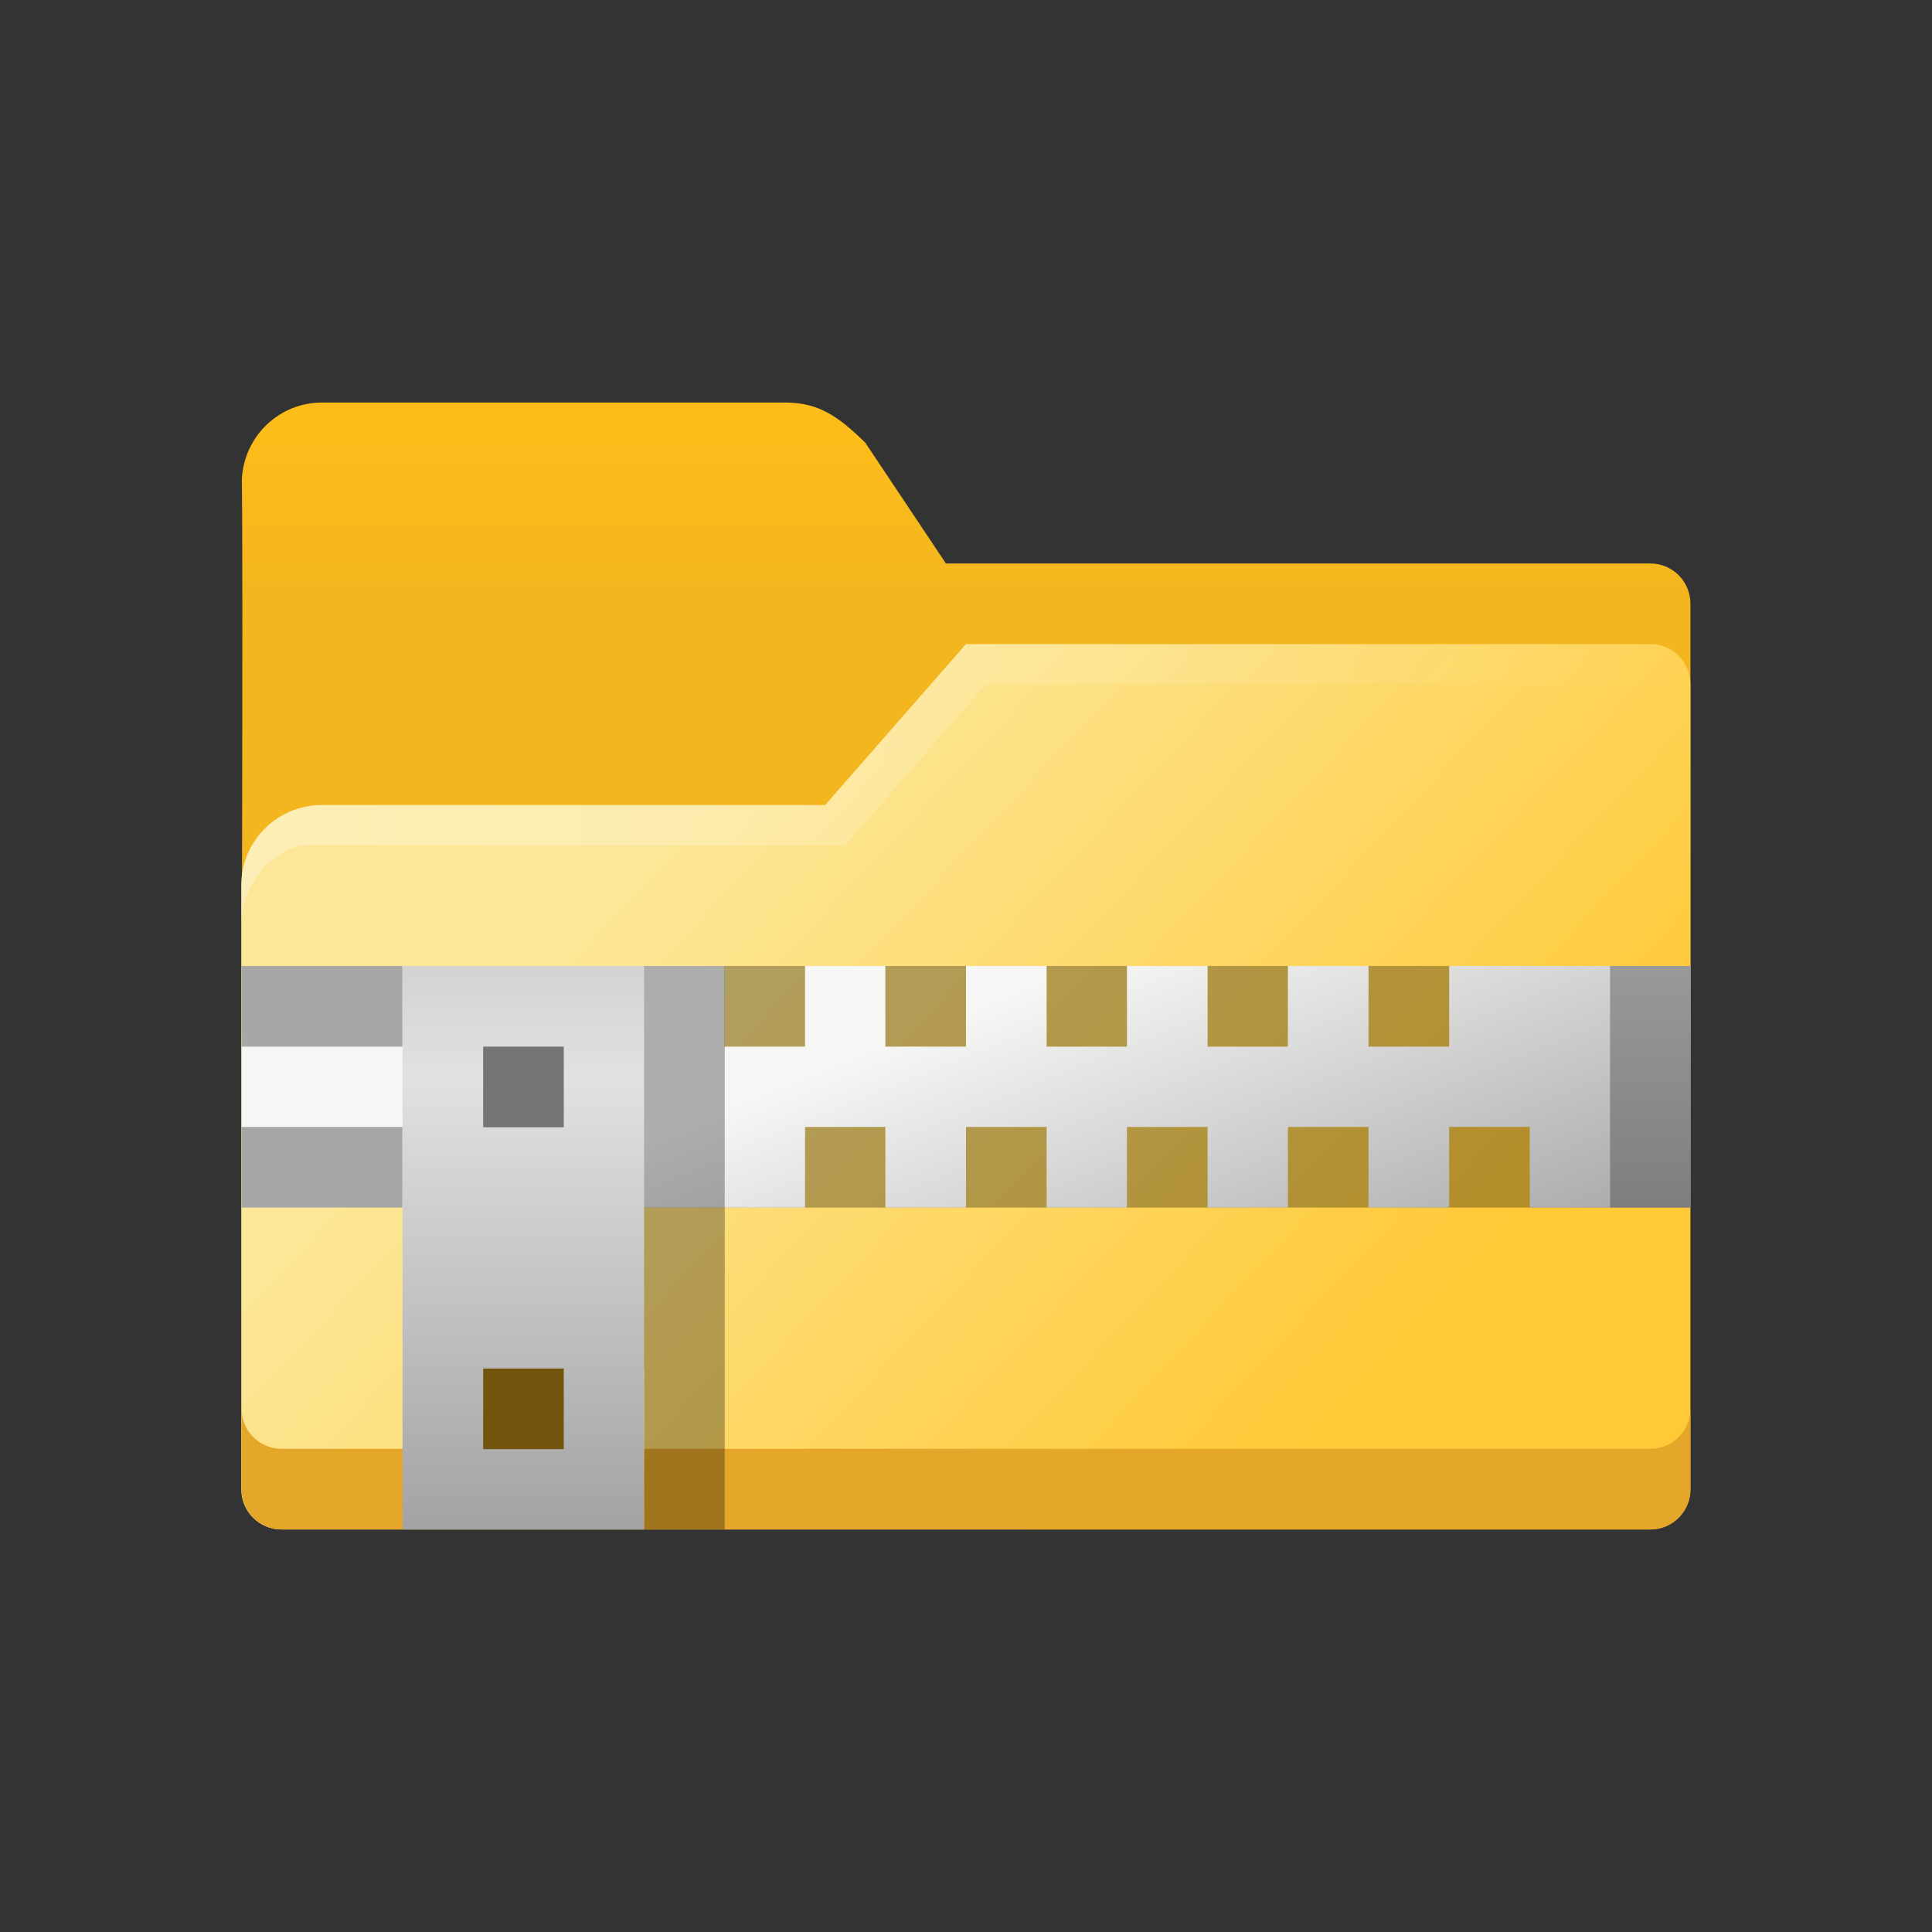 <?xml version="1.0" encoding="UTF-8" standalone="no"?>
<!-- Created with Inkscape (http://www.inkscape.org/) -->

<svg
   width="24"
   height="24"
   viewBox="0 0 6.35 6.35"
   version="1.1"
   id="svg5"
   inkscape:version="1.1.2 (0a00cf5339, 2022-02-04, custom)"
   sodipodi:docname="accessories-archiver.svg"
   xmlns:inkscape="http://www.inkscape.org/namespaces/inkscape"
   xmlns:sodipodi="http://sodipodi.sourceforge.net/DTD/sodipodi-0.dtd"
   xmlns:xlink="http://www.w3.org/1999/xlink"
   xmlns="http://www.w3.org/2000/svg"
   xmlns:svg="http://www.w3.org/2000/svg">
  <rect x="0" y="0" width="6.35" height="6.35" fill="#333333" stroke="none"/>
  <sodipodi:namedview
     id="namedview7"
     pagecolor="#ffffff"
     bordercolor="#666666"
     borderopacity="1.0"
     inkscape:pageshadow="2"
     inkscape:pageopacity="0.0"
     inkscape:pagecheckerboard="0"
     inkscape:document-units="px"
     showgrid="false"
     units="px"
     height="64px"
     inkscape:zoom="33.291667"
     inkscape:cx="11.984981"
     inkscape:cy="12"
     inkscape:window-width="1920"
     inkscape:window-height="1004"
     inkscape:window-x="0"
     inkscape:window-y="24"
     inkscape:window-maximized="1"
     inkscape:current-layer="svg5" />
  <defs
     id="defs2">
    <linearGradient
       inkscape:collect="always"
       id="linearGradient6118">
      <stop
         style="stop-color:#999999;stop-opacity:1;"
         offset="0"
         id="stop6114" />
      <stop
         style="stop-color:#7e7e7e;stop-opacity:1"
         offset="1"
         id="stop6116" />
    </linearGradient>
    <linearGradient
       inkscape:collect="always"
       id="linearGradient5150">
      <stop
         style="stop-color:#aaaaaa;stop-opacity:1;"
         offset="0"
         id="stop5146" />
      <stop
         style="stop-color:#f6f6f5;stop-opacity:1"
         offset="1"
         id="stop5148" />
    </linearGradient>
    <linearGradient
       inkscape:collect="always"
       id="linearGradient4066">
      <stop
         style="stop-color:#d3d3d3;stop-opacity:1;"
         offset="0"
         id="stop4062" />
      <stop
         style="stop-color:#e1e1e1;stop-opacity:1"
         offset="0.2"
         id="stop4454" />
      <stop
         style="stop-color:#a3a3a3;stop-opacity:1"
         offset="1"
         id="stop4064" />
    </linearGradient>
    <linearGradient
       inkscape:collect="always"
       id="linearGradient4405">
      <stop
         style="stop-color:#fcbc19;stop-opacity:1;"
         offset="0"
         id="stop4401" />
      <stop
         style="stop-color:#f4b61f;stop-opacity:1"
         offset="1"
         id="stop4403" />
    </linearGradient>
    <linearGradient
       inkscape:collect="always"
       id="linearGradient12673">
      <stop
         style="stop-color:#ffffff;stop-opacity:1;"
         offset="0"
         id="stop12669" />
      <stop
         style="stop-color:#ffffff;stop-opacity:0;"
         offset="1"
         id="stop12671" />
    </linearGradient>
    <linearGradient
       inkscape:collect="always"
       id="linearGradient11972">
      <stop
         style="stop-color:#fce798;stop-opacity:1"
         offset="0"
         id="stop11968" />
      <stop
         style="stop-color:#ffc937;stop-opacity:1"
         offset="1"
         id="stop11970" />
    </linearGradient>
    <linearGradient
       inkscape:collect="always"
       xlink:href="#linearGradient11972"
       id="linearGradient11974"
       x1="5.292"
       y1="5.556"
       x2="13.758"
       y2="13.494"
       gradientUnits="userSpaceOnUse"
       gradientTransform="matrix(0.25,0,0,0.25,0.926,1.323)" />
    <linearGradient
       inkscape:collect="always"
       xlink:href="#linearGradient4405"
       id="linearGradient4407"
       x1="32"
       y1="10.5"
       x2="32"
       y2="18.5"
       gradientUnits="userSpaceOnUse"
       gradientTransform="matrix(0.066,0,0,0.066,1.455,0.728)" />
    <linearGradient
       inkscape:collect="always"
       xlink:href="#linearGradient12673"
       id="linearGradient5594"
       x1="-10"
       y1="27"
       x2="62"
       y2="27"
       gradientUnits="userSpaceOnUse"
       gradientTransform="matrix(0.066,0,0,0.066,1.455,0.992)" />
    <linearGradient
       inkscape:collect="always"
       xlink:href="#linearGradient4066"
       id="linearGradient4068"
       x1="1.058"
       y1="2.117"
       x2="1.058"
       y2="3.969"
       gradientUnits="userSpaceOnUse"
       gradientTransform="translate(1.058,1.058)" />
    <linearGradient
       inkscape:collect="always"
       xlink:href="#linearGradient5150"
       id="linearGradient5152"
       x1="3.44"
       y1="3.175"
       x2="2.91"
       y2="1.852"
       gradientUnits="userSpaceOnUse"
       gradientTransform="translate(1.323,1.058)" />
    <linearGradient
       inkscape:collect="always"
       xlink:href="#linearGradient6118"
       id="linearGradient6120"
       x1="4.233"
       y1="2.117"
       x2="4.233"
       y2="2.91"
       gradientUnits="userSpaceOnUse"
       gradientTransform="translate(1.323,1.058)" />
  </defs>
  <path
     id="rect846"
     style="fill:url(#linearGradient4407);fill-opacity:1;stroke-width:0.132;stroke-linecap:round;stroke-linejoin:round;stroke-dasharray:1.587, 0.132"
     d="M 1.058,1.323 C 0.918,1.323 0.803,1.433 0.795,1.573 c 0.004,0.296 -0.001,1.866 -0.001,1.866 H 5.556 V 1.984 c 0,-0.073 -0.059,-0.132 -0.132,-0.132 H 3.109 L 2.844,1.455 C 2.754,1.367 2.69,1.323 2.58,1.323 Z"
     sodipodi:nodetypes="ccccssccsc" />
  <path
     id="rect1170"
     style="fill:url(#linearGradient11974);fill-opacity:1;stroke-width:0.175;stroke-linecap:round;stroke-linejoin:round;stroke-dasharray:2.1, 0.175"
     d="M 3.175,2.117 2.712,2.646 H 1.058 c -0.147,0 -0.265,0.118 -0.265,0.265 v 1.984 c 0,0.073 0.059,0.132 0.132,0.132 H 5.424 c 0.073,0 0.132,-0.059 0.132,-0.132 V 2.249 c 0,-0.073 -0.059,-0.132 -0.132,-0.132 z"
     sodipodi:nodetypes="ccsccccccsc" />
  <path
     id="rect1170-2"
     style="fill:#e4a729;fill-opacity:1;stroke-width:0.175;stroke-linecap:round;stroke-linejoin:round;stroke-dasharray:2.1, 0.175"
     d="m 0.794,4.63 v 0.265 c 0,0.073 0.059,0.132 0.132,0.132 H 5.424 c 0.073,0 0.132,-0.059 0.132,-0.132 V 4.63 c 0,0.073 -0.059,0.132 -0.132,0.132 H 0.926 c -0.073,0 -0.132,-0.059 -0.132,-0.132 z"
     sodipodi:nodetypes="csssscssc" />
  <path
     id="rect1170-75"
     style="opacity:0.3;fill:url(#linearGradient5594);fill-opacity:1;stroke-width:0.175;stroke-linecap:round;stroke-linejoin:round;stroke-dasharray:2.1, 0.175"
     d="M 3.175,2.117 2.712,2.646 H 1.058 c -0.147,0 -0.265,0.118 -0.265,0.265 v 0.132 c 0,-0.147 0.12,-0.287 0.265,-0.265 H 2.778 L 3.241,2.249 h 2.183 c 0.073,0 0.132,0.059 0.132,0.132 V 2.249 c 0,-0.073 -0.059,-0.132 -0.132,-0.132 z"
     sodipodi:nodetypes="ccsscsccscssc" />
  <rect
     style="opacity:0.3;fill:#000000;fill-opacity:1;stroke-width:0.265"
     id="rect3074"
     width="4.233"
     height="0.794"
     x="1.323"
     y="3.175" />
  <rect
     style="opacity:1;fill:#a7a7a7;fill-opacity:1;stroke-width:0.374"
     id="rect6824"
     width="0.529"
     height="0.794"
     x="0.794"
     y="3.175" />
  <path
     id="rect5034"
     style="fill:url(#linearGradient5152);fill-opacity:1;stroke-width:0.265"
     d="M 1.323,3.175 V 3.44 H 0.794 V 3.704 H 1.323 V 3.969 H 2.646 V 3.704 H 2.91 V 3.969 H 3.175 V 3.704 H 3.44 V 3.969 H 3.704 V 3.704 H 3.969 V 3.969 H 4.233 V 3.704 H 4.498 V 3.969 H 4.763 V 3.704 h 0.265 v 0.265 h 0.265 v -0.794 H 4.763 V 3.44 H 4.498 V 3.175 H 4.233 V 3.44 H 3.969 V 3.175 H 3.704 V 3.44 H 3.44 V 3.175 H 3.175 V 3.44 H 2.91 V 3.175 H 2.646 V 3.44 H 2.381 V 3.175 Z"
     sodipodi:nodetypes="ccccccccccccccccccccccccccccccccccccccccccccccccc" />
  <path
     id="rect1130"
     style="opacity:0.3;stroke-width:0.265;stroke-linejoin:round"
     d="m 1.588,3.175 h 0.794 l 1e-7,1.852 H 2.117 V 4.498 H 1.588 Z"
     sodipodi:nodetypes="ccccccc" />
  <rect
     style="fill:url(#linearGradient4068);fill-opacity:1;stroke-width:0.265"
     id="rect3442"
     width="0.794"
     height="1.852"
     x="1.323"
     y="3.175" />
  <rect
     style="fill:#747474;fill-opacity:1;stroke-width:0.265"
     id="rect4652"
     width="0.265"
     height="0.265"
     x="1.588"
     y="3.44" />
  <rect
     style="fill:url(#linearGradient6120);fill-opacity:1;stroke-width:0.265"
     id="rect6090"
     width="0.265"
     height="0.794"
     x="5.292"
     y="3.175" />
  <rect
     style="opacity:1;fill:#74550e;fill-opacity:1;stroke-width:0.265"
     id="rect7104"
     width="0.265"
     height="0.265"
     x="1.588"
     y="4.498" />
</svg>
